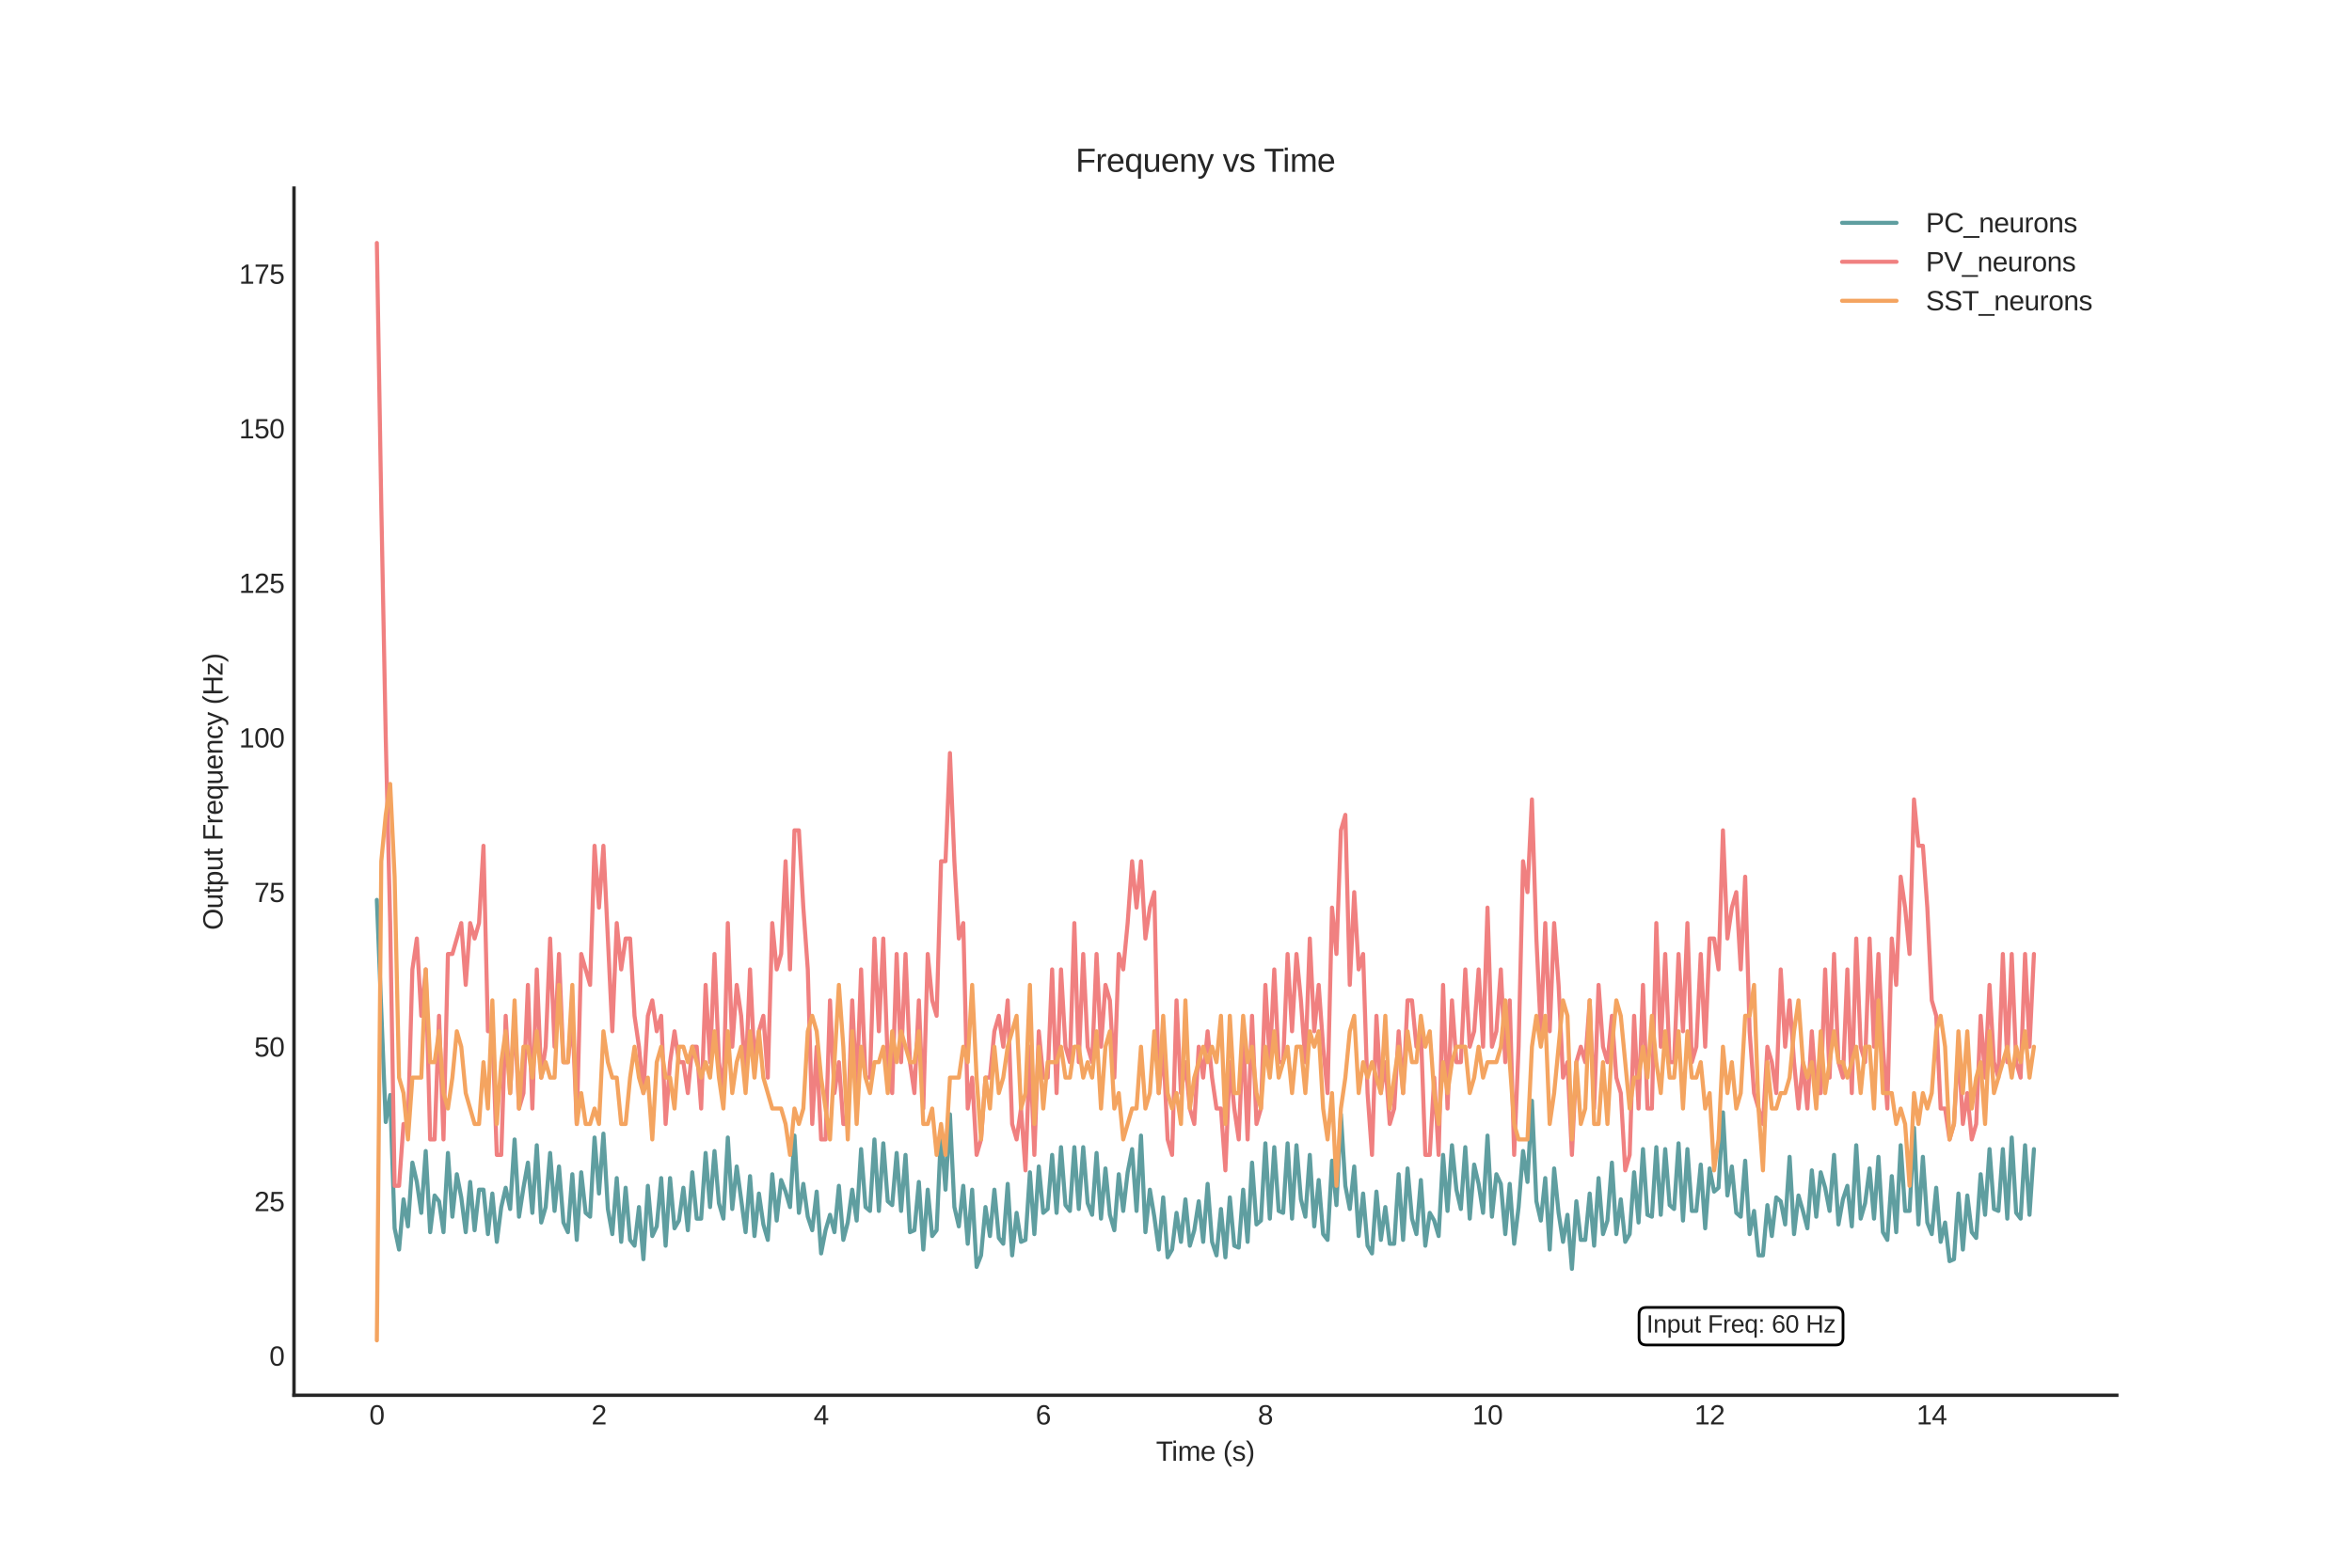 <?xml version="1.0" encoding="utf-8" standalone="no"?>
<!DOCTYPE svg PUBLIC "-//W3C//DTD SVG 1.1//EN"
  "http://www.w3.org/Graphics/SVG/1.1/DTD/svg11.dtd">
<svg xmlns:xlink="http://www.w3.org/1999/xlink" width="864pt" height="576pt" viewBox="0 0 864 576" xmlns="http://www.w3.org/2000/svg" version="1.1">
 <defs>
  <style type="text/css">*{stroke-linejoin: round; stroke-linecap: butt}</style>
 </defs>
 <g id="figure_1">
  <g id="patch_1">
   <path d="M 0 576 
L 864 576 
L 864 0 
L 0 0 
z
" style="fill: #ffffff"/>
  </g>
  <g id="axes_1">
   <g id="patch_2">
    <path d="M 108 512.64 
L 777.6 512.64 
L 777.6 69.12 
L 108 69.12 
z
" style="fill: #ffffff"/>
   </g>
   <g id="matplotlib.axis_1">
    <g id="xtick_1">
     <g id="line2d_1"/>
     <g id="text_1">
      <!-- 0 -->
      <g style="fill: #262626" transform="translate(135.656 523.387) scale(0.1 -0.1)">
       <defs>
        <path id="LiberationSans-30" d="M 3309 2203 
Q 3309 1100 2920 518 
Q 2531 -63 1772 -63 
Q 1013 -63 631 515 
Q 250 1094 250 2203 
Q 250 3338 620 3903 
Q 991 4469 1791 4469 
Q 2569 4469 2939 3897 
Q 3309 3325 3309 2203 
z
M 2738 2203 
Q 2738 3156 2517 3584 
Q 2297 4013 1791 4013 
Q 1272 4013 1045 3591 
Q 819 3169 819 2203 
Q 819 1266 1048 831 
Q 1278 397 1778 397 
Q 2275 397 2506 840 
Q 2738 1284 2738 2203 
z
" transform="scale(0.016)"/>
       </defs>
       <use xlink:href="#LiberationSans-30"/>
      </g>
     </g>
    </g>
    <g id="xtick_2">
     <g id="line2d_2"/>
     <g id="text_2">
      <!-- 2 -->
      <g style="fill: #262626" transform="translate(217.255 523.387) scale(0.1 -0.1)">
       <defs>
        <path id="LiberationSans-32" d="M 322 0 
L 322 397 
Q 481 763 711 1042 
Q 941 1322 1194 1548 
Q 1447 1775 1695 1969 
Q 1944 2163 2144 2356 
Q 2344 2550 2467 2762 
Q 2591 2975 2591 3244 
Q 2591 3606 2378 3806 
Q 2166 4006 1788 4006 
Q 1428 4006 1195 3811 
Q 963 3616 922 3263 
L 347 3316 
Q 409 3844 795 4156 
Q 1181 4469 1788 4469 
Q 2453 4469 2811 4155 
Q 3169 3841 3169 3263 
Q 3169 3006 3051 2753 
Q 2934 2500 2703 2247 
Q 2472 1994 1819 1463 
Q 1459 1169 1246 933 
Q 1034 697 941 478 
L 3238 478 
L 3238 0 
L 322 0 
z
" transform="scale(0.016)"/>
       </defs>
       <use xlink:href="#LiberationSans-32"/>
      </g>
     </g>
    </g>
    <g id="xtick_3">
     <g id="line2d_3"/>
     <g id="text_3">
      <!-- 4 -->
      <g style="fill: #262626" transform="translate(298.854 523.387) scale(0.1 -0.1)">
       <defs>
        <path id="LiberationSans-34" d="M 2753 997 
L 2753 0 
L 2222 0 
L 2222 997 
L 147 997 
L 147 1434 
L 2163 4403 
L 2753 4403 
L 2753 1441 
L 3372 1441 
L 3372 997 
L 2753 997 
z
M 2222 3769 
Q 2216 3750 2134 3603 
Q 2053 3456 2013 3397 
L 884 1734 
L 716 1503 
L 666 1441 
L 2222 1441 
L 2222 3769 
z
" transform="scale(0.016)"/>
       </defs>
       <use xlink:href="#LiberationSans-34"/>
      </g>
     </g>
    </g>
    <g id="xtick_4">
     <g id="line2d_4"/>
     <g id="text_4">
      <!-- 6 -->
      <g style="fill: #262626" transform="translate(380.452 523.387) scale(0.1 -0.1)">
       <defs>
        <path id="LiberationSans-36" d="M 3278 1441 
Q 3278 744 2900 340 
Q 2522 -63 1856 -63 
Q 1113 -63 719 490 
Q 325 1044 325 2100 
Q 325 3244 734 3856 
Q 1144 4469 1900 4469 
Q 2897 4469 3156 3572 
L 2619 3475 
Q 2453 4013 1894 4013 
Q 1413 4013 1148 3564 
Q 884 3116 884 2266 
Q 1038 2550 1316 2698 
Q 1594 2847 1953 2847 
Q 2563 2847 2920 2465 
Q 3278 2084 3278 1441 
z
M 2706 1416 
Q 2706 1894 2472 2153 
Q 2238 2413 1819 2413 
Q 1425 2413 1183 2183 
Q 941 1953 941 1550 
Q 941 1041 1192 716 
Q 1444 391 1838 391 
Q 2244 391 2475 664 
Q 2706 938 2706 1416 
z
" transform="scale(0.016)"/>
       </defs>
       <use xlink:href="#LiberationSans-36"/>
      </g>
     </g>
    </g>
    <g id="xtick_5">
     <g id="line2d_5"/>
     <g id="text_5">
      <!-- 8 -->
      <g style="fill: #262626" transform="translate(462.051 523.387) scale(0.1 -0.1)">
       <defs>
        <path id="LiberationSans-38" d="M 3281 1228 
Q 3281 619 2893 278 
Q 2506 -63 1781 -63 
Q 1075 -63 676 271 
Q 278 606 278 1222 
Q 278 1653 525 1947 
Q 772 2241 1156 2303 
L 1156 2316 
Q 797 2400 589 2681 
Q 381 2963 381 3341 
Q 381 3844 757 4156 
Q 1134 4469 1769 4469 
Q 2419 4469 2795 4162 
Q 3172 3856 3172 3334 
Q 3172 2956 2962 2675 
Q 2753 2394 2391 2322 
L 2391 2309 
Q 2813 2241 3047 1952 
Q 3281 1663 3281 1228 
z
M 2588 3303 
Q 2588 4050 1769 4050 
Q 1372 4050 1164 3862 
Q 956 3675 956 3303 
Q 956 2925 1170 2726 
Q 1384 2528 1775 2528 
Q 2172 2528 2380 2711 
Q 2588 2894 2588 3303 
z
M 2697 1281 
Q 2697 1691 2453 1898 
Q 2209 2106 1769 2106 
Q 1341 2106 1100 1882 
Q 859 1659 859 1269 
Q 859 359 1788 359 
Q 2247 359 2472 579 
Q 2697 800 2697 1281 
z
" transform="scale(0.016)"/>
       </defs>
       <use xlink:href="#LiberationSans-38"/>
      </g>
     </g>
    </g>
    <g id="xtick_6">
     <g id="line2d_6"/>
     <g id="text_6">
      <!-- 10 -->
      <g style="fill: #262626" transform="translate(540.87 523.387) scale(0.1 -0.1)">
       <defs>
        <path id="LiberationSans-31" d="M 488 0 
L 488 478 
L 1609 478 
L 1609 3866 
L 616 3156 
L 616 3688 
L 1656 4403 
L 2175 4403 
L 2175 478 
L 3247 478 
L 3247 0 
L 488 0 
z
" transform="scale(0.016)"/>
       </defs>
       <use xlink:href="#LiberationSans-31"/>
       <use xlink:href="#LiberationSans-30" x="55.615"/>
      </g>
     </g>
    </g>
    <g id="xtick_7">
     <g id="line2d_7"/>
     <g id="text_7">
      <!-- 12 -->
      <g style="fill: #262626" transform="translate(622.468 523.387) scale(0.1 -0.1)">
       <use xlink:href="#LiberationSans-31"/>
       <use xlink:href="#LiberationSans-32" x="55.615"/>
      </g>
     </g>
    </g>
    <g id="xtick_8">
     <g id="line2d_8"/>
     <g id="text_8">
      <!-- 14 -->
      <g style="fill: #262626" transform="translate(704.067 523.387) scale(0.1 -0.1)">
       <use xlink:href="#LiberationSans-31"/>
       <use xlink:href="#LiberationSans-34" x="55.615"/>
      </g>
     </g>
    </g>
    <g id="text_9">
     <!-- Time (s) -->
     <g style="fill: #262626" transform="translate(424.659 536.709) scale(0.1 -0.1)">
      <defs>
       <path id="LiberationSans-54" d="M 2250 3916 
L 2250 0 
L 1656 0 
L 1656 3916 
L 144 3916 
L 144 4403 
L 3763 4403 
L 3763 3916 
L 2250 3916 
z
" transform="scale(0.016)"/>
       <path id="LiberationSans-69" d="M 428 4100 
L 428 4638 
L 991 4638 
L 991 4100 
L 428 4100 
z
M 428 0 
L 428 3381 
L 991 3381 
L 991 0 
L 428 0 
z
" transform="scale(0.016)"/>
       <path id="LiberationSans-6d" d="M 2400 0 
L 2400 2144 
Q 2400 2634 2265 2821 
Q 2131 3009 1781 3009 
Q 1422 3009 1212 2734 
Q 1003 2459 1003 1959 
L 1003 0 
L 444 0 
L 444 2659 
Q 444 3250 425 3381 
L 956 3381 
Q 959 3366 962 3297 
Q 966 3228 970 3139 
Q 975 3050 981 2803 
L 991 2803 
Q 1172 3163 1406 3303 
Q 1641 3444 1978 3444 
Q 2363 3444 2586 3291 
Q 2809 3138 2897 2803 
L 2906 2803 
Q 3081 3144 3329 3294 
Q 3578 3444 3931 3444 
Q 4444 3444 4676 3166 
Q 4909 2888 4909 2253 
L 4909 0 
L 4353 0 
L 4353 2144 
Q 4353 2634 4218 2821 
Q 4084 3009 3734 3009 
Q 3366 3009 3161 2736 
Q 2956 2463 2956 1959 
L 2956 0 
L 2400 0 
z
" transform="scale(0.016)"/>
       <path id="LiberationSans-65" d="M 863 1572 
Q 863 991 1103 675 
Q 1344 359 1806 359 
Q 2172 359 2392 506 
Q 2613 653 2691 878 
L 3184 738 
Q 2881 -63 1806 -63 
Q 1056 -63 664 384 
Q 272 831 272 1713 
Q 272 2550 664 2997 
Q 1056 3444 1784 3444 
Q 3275 3444 3275 1647 
L 3275 1572 
L 863 1572 
z
M 2694 2003 
Q 2647 2538 2422 2783 
Q 2197 3028 1775 3028 
Q 1366 3028 1127 2754 
Q 888 2481 869 2003 
L 2694 2003 
z
" transform="scale(0.016)"/>
       <path id="LiberationSans-20" transform="scale(0.016)"/>
       <path id="LiberationSans-28" d="M 397 1663 
Q 397 2566 680 3284 
Q 963 4003 1550 4638 
L 2094 4638 
Q 1509 3988 1236 3256 
Q 963 2525 963 1656 
Q 963 791 1233 62 
Q 1503 -666 2094 -1325 
L 1550 -1325 
Q 959 -688 678 32 
Q 397 753 397 1650 
L 397 1663 
z
" transform="scale(0.016)"/>
       <path id="LiberationSans-73" d="M 2969 934 
Q 2969 456 2608 196 
Q 2247 -63 1597 -63 
Q 966 -63 623 145 
Q 281 353 178 794 
L 675 891 
Q 747 619 972 492 
Q 1197 366 1597 366 
Q 2025 366 2223 497 
Q 2422 628 2422 891 
Q 2422 1091 2284 1216 
Q 2147 1341 1841 1422 
L 1438 1528 
Q 953 1653 748 1773 
Q 544 1894 428 2066 
Q 313 2238 313 2488 
Q 313 2950 642 3192 
Q 972 3434 1603 3434 
Q 2163 3434 2492 3237 
Q 2822 3041 2909 2606 
L 2403 2544 
Q 2356 2769 2151 2889 
Q 1947 3009 1603 3009 
Q 1222 3009 1040 2893 
Q 859 2778 859 2544 
Q 859 2400 934 2306 
Q 1009 2213 1156 2147 
Q 1303 2081 1775 1966 
Q 2222 1853 2419 1758 
Q 2616 1663 2730 1547 
Q 2844 1431 2906 1279 
Q 2969 1128 2969 934 
z
" transform="scale(0.016)"/>
       <path id="LiberationSans-29" d="M 1734 1650 
Q 1734 747 1451 28 
Q 1169 -691 581 -1325 
L 38 -1325 
Q 625 -669 897 57 
Q 1169 784 1169 1656 
Q 1169 2528 895 3256 
Q 622 3984 38 4638 
L 581 4638 
Q 1172 4000 1453 3279 
Q 1734 2559 1734 1663 
L 1734 1650 
z
" transform="scale(0.016)"/>
      </defs>
      <use xlink:href="#LiberationSans-54"/>
      <use xlink:href="#LiberationSans-69" x="57.334"/>
      <use xlink:href="#LiberationSans-6d" x="79.551"/>
      <use xlink:href="#LiberationSans-65" x="162.852"/>
      <use xlink:href="#LiberationSans-20" x="218.467"/>
      <use xlink:href="#LiberationSans-28" x="246.25"/>
      <use xlink:href="#LiberationSans-73" x="279.551"/>
      <use xlink:href="#LiberationSans-29" x="329.551"/>
     </g>
    </g>
   </g>
   <g id="matplotlib.axis_2">
    <g id="ytick_1">
     <g id="line2d_9"/>
     <g id="text_10">
      <!-- 0 -->
      <g style="fill: #262626" transform="translate(98.939 501.782) scale(0.1 -0.1)">
       <use xlink:href="#LiberationSans-30"/>
      </g>
     </g>
    </g>
    <g id="ytick_2">
     <g id="line2d_10"/>
     <g id="text_11">
      <!-- 25 -->
      <g style="fill: #262626" transform="translate(93.378 444.994) scale(0.1 -0.1)">
       <defs>
        <path id="LiberationSans-35" d="M 3291 1434 
Q 3291 738 2877 337 
Q 2463 -63 1728 -63 
Q 1113 -63 734 206 
Q 356 475 256 984 
L 825 1050 
Q 1003 397 1741 397 
Q 2194 397 2450 670 
Q 2706 944 2706 1422 
Q 2706 1838 2448 2094 
Q 2191 2350 1753 2350 
Q 1525 2350 1328 2278 
Q 1131 2206 934 2034 
L 384 2034 
L 531 4403 
L 3034 4403 
L 3034 3925 
L 1044 3925 
L 959 2528 
Q 1325 2809 1869 2809 
Q 2519 2809 2905 2428 
Q 3291 2047 3291 1434 
z
" transform="scale(0.016)"/>
       </defs>
       <use xlink:href="#LiberationSans-32"/>
       <use xlink:href="#LiberationSans-35" x="55.615"/>
      </g>
     </g>
    </g>
    <g id="ytick_3">
     <g id="line2d_11"/>
     <g id="text_12">
      <!-- 50 -->
      <g style="fill: #262626" transform="translate(93.378 388.205) scale(0.1 -0.1)">
       <use xlink:href="#LiberationSans-35"/>
       <use xlink:href="#LiberationSans-30" x="55.615"/>
      </g>
     </g>
    </g>
    <g id="ytick_4">
     <g id="line2d_12"/>
     <g id="text_13">
      <!-- 75 -->
      <g style="fill: #262626" transform="translate(93.378 331.416) scale(0.1 -0.1)">
       <defs>
        <path id="LiberationSans-37" d="M 3238 3947 
Q 2563 2916 2284 2331 
Q 2006 1747 1867 1178 
Q 1728 609 1728 0 
L 1141 0 
Q 1141 844 1498 1776 
Q 1856 2709 2694 3925 
L 328 3925 
L 328 4403 
L 3238 4403 
L 3238 3947 
z
" transform="scale(0.016)"/>
       </defs>
       <use xlink:href="#LiberationSans-37"/>
       <use xlink:href="#LiberationSans-35" x="55.615"/>
      </g>
     </g>
    </g>
    <g id="ytick_5">
     <g id="line2d_13"/>
     <g id="text_14">
      <!-- 100 -->
      <g style="fill: #262626" transform="translate(87.817 274.627) scale(0.1 -0.1)">
       <use xlink:href="#LiberationSans-31"/>
       <use xlink:href="#LiberationSans-30" x="55.615"/>
       <use xlink:href="#LiberationSans-30" x="111.23"/>
      </g>
     </g>
    </g>
    <g id="ytick_6">
     <g id="line2d_14"/>
     <g id="text_15">
      <!-- 125 -->
      <g style="fill: #262626" transform="translate(87.817 217.839) scale(0.1 -0.1)">
       <use xlink:href="#LiberationSans-31"/>
       <use xlink:href="#LiberationSans-32" x="55.615"/>
       <use xlink:href="#LiberationSans-35" x="111.23"/>
      </g>
     </g>
    </g>
    <g id="ytick_7">
     <g id="line2d_15"/>
     <g id="text_16">
      <!-- 150 -->
      <g style="fill: #262626" transform="translate(87.817 161.05) scale(0.1 -0.1)">
       <use xlink:href="#LiberationSans-31"/>
       <use xlink:href="#LiberationSans-35" x="55.615"/>
       <use xlink:href="#LiberationSans-30" x="111.23"/>
      </g>
     </g>
    </g>
    <g id="ytick_8">
     <g id="line2d_16"/>
     <g id="text_17">
      <!-- 175 -->
      <g style="fill: #262626" transform="translate(87.817 104.261) scale(0.1 -0.1)">
       <use xlink:href="#LiberationSans-31"/>
       <use xlink:href="#LiberationSans-37" x="55.615"/>
       <use xlink:href="#LiberationSans-35" x="111.23"/>
      </g>
     </g>
    </g>
    <g id="text_18">
     <!-- Output Frequency (Hz) -->
     <g style="fill: #262626" transform="translate(81.742 341.728) rotate(-90) scale(0.1 -0.1)">
      <defs>
       <path id="LiberationSans-4f" d="M 4672 2222 
Q 4672 1531 4408 1012 
Q 4144 494 3650 215 
Q 3156 -63 2484 -63 
Q 1806 -63 1314 212 
Q 822 488 562 1008 
Q 303 1528 303 2222 
Q 303 3278 881 3873 
Q 1459 4469 2491 4469 
Q 3163 4469 3656 4201 
Q 4150 3934 4411 3425 
Q 4672 2916 4672 2222 
z
M 4063 2222 
Q 4063 3044 3652 3512 
Q 3241 3981 2491 3981 
Q 1734 3981 1321 3518 
Q 909 3056 909 2222 
Q 909 1394 1326 908 
Q 1744 422 2484 422 
Q 3247 422 3655 892 
Q 4063 1363 4063 2222 
z
" transform="scale(0.016)"/>
       <path id="LiberationSans-75" d="M 981 3381 
L 981 1238 
Q 981 903 1047 718 
Q 1113 534 1256 453 
Q 1400 372 1678 372 
Q 2084 372 2318 650 
Q 2553 928 2553 1422 
L 2553 3381 
L 3116 3381 
L 3116 722 
Q 3116 131 3134 0 
L 2603 0 
Q 2600 16 2597 84 
Q 2594 153 2589 242 
Q 2584 331 2578 578 
L 2569 578 
Q 2375 228 2120 82 
Q 1866 -63 1488 -63 
Q 931 -63 673 214 
Q 416 491 416 1128 
L 416 3381 
L 981 3381 
z
" transform="scale(0.016)"/>
       <path id="LiberationSans-74" d="M 1731 25 
Q 1453 -50 1163 -50 
Q 488 -50 488 716 
L 488 2972 
L 97 2972 
L 97 3381 
L 509 3381 
L 675 4138 
L 1050 4138 
L 1050 3381 
L 1675 3381 
L 1675 2972 
L 1050 2972 
L 1050 838 
Q 1050 594 1129 495 
Q 1209 397 1406 397 
Q 1519 397 1731 441 
L 1731 25 
z
" transform="scale(0.016)"/>
       <path id="LiberationSans-70" d="M 3291 1706 
Q 3291 -63 2047 -63 
Q 1266 -63 997 525 
L 981 525 
Q 994 500 994 -6 
L 994 -1328 
L 431 -1328 
L 431 2691 
Q 431 3213 413 3381 
L 956 3381 
Q 959 3369 965 3292 
Q 972 3216 980 3056 
Q 988 2897 988 2838 
L 1000 2838 
Q 1150 3150 1397 3295 
Q 1644 3441 2047 3441 
Q 2672 3441 2981 3022 
Q 3291 2603 3291 1706 
z
M 2700 1694 
Q 2700 2400 2509 2703 
Q 2319 3006 1903 3006 
Q 1569 3006 1380 2865 
Q 1191 2725 1092 2426 
Q 994 2128 994 1650 
Q 994 984 1206 668 
Q 1419 353 1897 353 
Q 2316 353 2508 661 
Q 2700 969 2700 1694 
z
" transform="scale(0.016)"/>
       <path id="LiberationSans-46" d="M 1122 3916 
L 1122 2278 
L 3578 2278 
L 3578 1784 
L 1122 1784 
L 1122 0 
L 525 0 
L 525 4403 
L 3653 4403 
L 3653 3916 
L 1122 3916 
z
" transform="scale(0.016)"/>
       <path id="LiberationSans-72" d="M 444 0 
L 444 2594 
Q 444 2950 425 3381 
L 956 3381 
Q 981 2806 981 2691 
L 994 2691 
Q 1128 3125 1303 3284 
Q 1478 3444 1797 3444 
Q 1909 3444 2025 3413 
L 2025 2897 
Q 1913 2928 1725 2928 
Q 1375 2928 1190 2626 
Q 1006 2325 1006 1763 
L 1006 0 
L 444 0 
z
" transform="scale(0.016)"/>
       <path id="LiberationSans-71" d="M 1513 -63 
Q 869 -63 569 371 
Q 269 806 269 1675 
Q 269 3444 1513 3444 
Q 1897 3444 2147 3308 
Q 2397 3172 2566 2856 
L 2572 2856 
Q 2572 2950 2584 3179 
Q 2597 3409 2609 3425 
L 3150 3425 
Q 3128 3241 3128 2503 
L 3128 -1328 
L 2566 -1328 
L 2566 44 
L 2578 556 
L 2572 556 
Q 2403 222 2156 79 
Q 1909 -63 1513 -63 
z
M 2566 1731 
Q 2566 2391 2350 2709 
Q 2134 3028 1663 3028 
Q 1234 3028 1046 2709 
Q 859 2391 859 1694 
Q 859 984 1048 678 
Q 1238 372 1656 372 
Q 2134 372 2350 712 
Q 2566 1053 2566 1731 
z
" transform="scale(0.016)"/>
       <path id="LiberationSans-6e" d="M 2578 0 
L 2578 2144 
Q 2578 2478 2512 2662 
Q 2447 2847 2303 2928 
Q 2159 3009 1881 3009 
Q 1475 3009 1240 2731 
Q 1006 2453 1006 1959 
L 1006 0 
L 444 0 
L 444 2659 
Q 444 3250 425 3381 
L 956 3381 
Q 959 3366 962 3297 
Q 966 3228 970 3139 
Q 975 3050 981 2803 
L 991 2803 
Q 1184 3153 1439 3298 
Q 1694 3444 2072 3444 
Q 2628 3444 2886 3167 
Q 3144 2891 3144 2253 
L 3144 0 
L 2578 0 
z
" transform="scale(0.016)"/>
       <path id="LiberationSans-63" d="M 859 1706 
Q 859 1031 1071 706 
Q 1284 381 1713 381 
Q 2013 381 2214 543 
Q 2416 706 2463 1044 
L 3031 1006 
Q 2966 519 2616 228 
Q 2266 -63 1728 -63 
Q 1019 -63 645 385 
Q 272 834 272 1694 
Q 272 2547 647 2995 
Q 1022 3444 1722 3444 
Q 2241 3444 2583 3175 
Q 2925 2906 3013 2434 
L 2434 2391 
Q 2391 2672 2212 2837 
Q 2034 3003 1706 3003 
Q 1259 3003 1059 2706 
Q 859 2409 859 1706 
z
" transform="scale(0.016)"/>
       <path id="LiberationSans-79" d="M 597 -1328 
Q 366 -1328 209 -1294 
L 209 -872 
Q 328 -891 472 -891 
Q 997 -891 1303 -119 
L 1356 16 
L 16 3381 
L 616 3381 
L 1328 1513 
Q 1344 1469 1366 1408 
Q 1388 1347 1506 1000 
Q 1625 653 1634 613 
L 1853 1228 
L 2594 3381 
L 3188 3381 
L 1888 0 
Q 1678 -541 1497 -805 
Q 1316 -1069 1095 -1198 
Q 875 -1328 597 -1328 
z
" transform="scale(0.016)"/>
       <path id="LiberationSans-48" d="M 3503 0 
L 3503 2041 
L 1122 2041 
L 1122 0 
L 525 0 
L 525 4403 
L 1122 4403 
L 1122 2541 
L 3503 2541 
L 3503 4403 
L 4100 4403 
L 4100 0 
L 3503 0 
z
" transform="scale(0.016)"/>
       <path id="LiberationSans-7a" d="M 259 0 
L 259 428 
L 2150 2947 
L 366 2947 
L 366 3381 
L 2816 3381 
L 2816 2953 
L 922 434 
L 2881 434 
L 2881 0 
L 259 0 
z
" transform="scale(0.016)"/>
      </defs>
      <use xlink:href="#LiberationSans-4f"/>
      <use xlink:href="#LiberationSans-75" x="77.783"/>
      <use xlink:href="#LiberationSans-74" x="133.398"/>
      <use xlink:href="#LiberationSans-70" x="161.182"/>
      <use xlink:href="#LiberationSans-75" x="216.797"/>
      <use xlink:href="#LiberationSans-74" x="272.412"/>
      <use xlink:href="#LiberationSans-20" x="300.195"/>
      <use xlink:href="#LiberationSans-46" x="327.979"/>
      <use xlink:href="#LiberationSans-72" x="389.062"/>
      <use xlink:href="#LiberationSans-65" x="422.363"/>
      <use xlink:href="#LiberationSans-71" x="477.979"/>
      <use xlink:href="#LiberationSans-75" x="533.594"/>
      <use xlink:href="#LiberationSans-65" x="589.209"/>
      <use xlink:href="#LiberationSans-6e" x="644.824"/>
      <use xlink:href="#LiberationSans-63" x="700.439"/>
      <use xlink:href="#LiberationSans-79" x="750.439"/>
      <use xlink:href="#LiberationSans-20" x="800.439"/>
      <use xlink:href="#LiberationSans-28" x="828.223"/>
      <use xlink:href="#LiberationSans-48" x="861.523"/>
      <use xlink:href="#LiberationSans-7a" x="933.74"/>
      <use xlink:href="#LiberationSans-29" x="983.74"/>
     </g>
    </g>
   </g>
   <g id="line2d_17">
    <path d="M 138.436 330.632 
L 141.7 412.266 
L 143.332 402.328 
L 144.964 451.308 
L 146.596 459.117 
L 148.228 440.66 
L 149.86 450.598 
L 151.492 427.173 
L 153.124 434.272 
L 154.756 445.629 
L 156.388 422.914 
L 158.02 452.728 
L 159.652 439.241 
L 161.284 441.37 
L 162.916 452.728 
L 164.548 423.624 
L 166.18 447.049 
L 167.812 431.432 
L 169.444 439.95 
L 171.076 452.728 
L 172.708 434.272 
L 174.34 452.018 
L 175.972 437.111 
L 177.604 437.111 
L 179.236 453.438 
L 180.868 438.531 
L 182.5 456.277 
L 184.132 443.5 
L 185.764 436.401 
L 187.396 444.21 
L 189.028 418.655 
L 190.66 447.049 
L 192.292 436.401 
L 193.924 427.173 
L 195.556 445.629 
L 197.188 420.784 
L 198.819 449.179 
L 200.451 443.5 
L 202.083 423.624 
L 203.715 444.919 
L 205.347 428.593 
L 206.979 449.179 
L 208.611 452.728 
L 210.243 431.432 
L 211.875 455.567 
L 213.507 430.722 
L 215.139 445.629 
L 216.771 447.049 
L 218.403 417.945 
L 220.035 438.531 
L 221.667 416.525 
L 223.299 444.21 
L 224.931 453.438 
L 226.563 432.852 
L 228.195 456.277 
L 229.827 436.401 
L 231.459 455.567 
L 233.091 457.697 
L 234.723 443.5 
L 236.355 462.666 
L 237.987 435.691 
L 239.619 454.148 
L 241.251 450.598 
L 242.883 432.852 
L 244.515 457.697 
L 246.147 432.852 
L 247.779 451.308 
L 249.411 448.469 
L 251.043 436.401 
L 252.675 452.018 
L 254.307 430.722 
L 255.939 447.759 
L 257.571 447.759 
L 259.203 423.624 
L 260.835 443.5 
L 262.467 422.914 
L 264.099 442.08 
L 265.731 447.759 
L 267.363 417.945 
L 268.994 444.21 
L 270.626 428.593 
L 273.89 452.728 
L 275.522 432.142 
L 277.154 454.148 
L 278.786 438.531 
L 280.418 449.888 
L 282.05 455.567 
L 283.682 431.432 
L 285.314 448.469 
L 286.946 433.562 
L 288.578 437.821 
L 290.21 443.5 
L 291.842 417.235 
L 293.474 445.629 
L 295.106 434.981 
L 296.738 447.049 
L 298.37 452.018 
L 300.002 437.821 
L 301.634 460.536 
L 303.266 452.018 
L 304.898 446.339 
L 306.53 452.728 
L 308.162 435.691 
L 309.794 455.567 
L 311.426 449.179 
L 313.058 437.111 
L 314.69 448.469 
L 316.322 422.204 
L 317.954 443.5 
L 319.586 444.919 
L 321.218 418.655 
L 322.85 444.919 
L 324.482 420.074 
L 326.114 441.37 
L 327.746 442.79 
L 329.378 423.624 
L 331.01 444.919 
L 332.642 424.334 
L 334.274 452.728 
L 335.906 452.018 
L 337.538 434.272 
L 339.169 459.117 
L 340.801 437.111 
L 342.433 454.148 
L 344.065 452.018 
L 345.697 415.815 
L 347.329 437.111 
L 348.961 409.426 
L 350.593 443.5 
L 352.225 450.598 
L 353.857 435.691 
L 355.489 456.987 
L 357.121 437.111 
L 358.753 465.505 
L 360.385 461.246 
L 362.017 443.5 
L 363.649 454.148 
L 365.281 437.111 
L 366.913 454.857 
L 368.545 456.987 
L 370.177 434.981 
L 371.809 461.246 
L 373.441 445.629 
L 375.073 456.277 
L 376.705 455.567 
L 378.337 430.722 
L 379.969 453.438 
L 381.601 428.593 
L 383.233 445.629 
L 384.865 444.21 
L 386.497 424.334 
L 388.129 445.629 
L 389.761 421.494 
L 391.393 442.79 
L 393.025 444.919 
L 394.657 421.494 
L 396.289 444.21 
L 397.921 421.494 
L 399.553 442.08 
L 401.185 446.339 
L 402.817 423.624 
L 404.449 447.759 
L 406.081 429.303 
L 407.713 446.339 
L 409.344 452.018 
L 410.976 431.432 
L 412.608 444.919 
L 414.24 430.722 
L 415.872 422.204 
L 417.504 444.919 
L 419.136 417.235 
L 420.768 452.728 
L 422.4 437.111 
L 424.032 447.049 
L 425.664 459.117 
L 427.296 439.95 
L 428.928 461.956 
L 430.56 459.117 
L 432.192 445.629 
L 433.824 456.277 
L 435.456 440.66 
L 437.088 457.697 
L 438.72 452.018 
L 440.352 441.37 
L 441.984 456.277 
L 443.616 434.981 
L 445.248 456.277 
L 446.88 461.246 
L 448.512 444.21 
L 450.144 461.956 
L 451.776 439.95 
L 453.408 457.697 
L 455.04 458.407 
L 456.672 437.111 
L 458.304 456.277 
L 459.936 427.173 
L 461.568 449.888 
L 463.2 448.469 
L 464.832 420.074 
L 466.464 447.759 
L 468.096 421.494 
L 469.728 444.919 
L 471.36 445.629 
L 472.992 420.074 
L 474.624 447.759 
L 476.256 420.784 
L 477.887 440.66 
L 479.519 447.049 
L 481.151 424.334 
L 482.783 450.598 
L 484.415 433.562 
L 486.047 453.438 
L 487.679 455.567 
L 489.311 426.463 
L 490.943 442.79 
L 492.575 409.426 
L 494.207 435.691 
L 495.839 444.21 
L 497.471 428.593 
L 499.103 454.148 
L 500.735 438.531 
L 502.367 457.697 
L 503.999 460.536 
L 505.631 437.821 
L 507.263 455.567 
L 508.895 443.5 
L 510.527 456.987 
L 512.159 456.987 
L 513.791 431.432 
L 515.423 455.567 
L 517.055 429.303 
L 518.687 447.759 
L 520.319 453.438 
L 521.951 433.562 
L 523.583 457.697 
L 525.215 445.629 
L 526.847 448.469 
L 528.479 454.148 
L 530.111 424.334 
L 531.743 444.919 
L 533.375 420.784 
L 535.007 437.111 
L 536.639 444.21 
L 538.271 421.494 
L 539.903 447.759 
L 541.535 427.883 
L 543.167 434.981 
L 544.799 445.629 
L 546.431 417.235 
L 548.062 447.049 
L 549.694 431.432 
L 551.326 434.981 
L 552.958 453.438 
L 554.59 434.981 
L 556.222 456.987 
L 557.854 443.5 
L 559.486 422.914 
L 561.118 434.272 
L 562.75 404.457 
L 564.382 441.37 
L 566.014 448.469 
L 567.646 432.852 
L 569.278 459.117 
L 570.91 429.303 
L 572.542 445.629 
L 574.174 456.277 
L 575.806 446.339 
L 577.438 466.215 
L 579.07 441.37 
L 580.702 455.567 
L 582.334 455.567 
L 583.966 438.531 
L 585.598 457.697 
L 587.23 432.852 
L 588.862 453.438 
L 590.494 448.469 
L 592.126 427.173 
L 593.758 453.438 
L 595.39 440.66 
L 597.022 456.277 
L 598.654 453.438 
L 600.286 430.722 
L 601.918 449.179 
L 603.55 422.204 
L 605.182 446.339 
L 606.814 447.049 
L 608.446 421.494 
L 610.078 446.339 
L 611.71 422.204 
L 613.342 442.79 
L 614.974 444.21 
L 616.606 420.074 
L 618.237 448.469 
L 619.869 422.204 
L 621.501 444.919 
L 623.133 444.919 
L 624.765 427.883 
L 626.397 451.308 
L 628.029 429.303 
L 629.661 437.821 
L 631.293 436.401 
L 632.925 408.717 
L 634.557 439.241 
L 636.189 428.593 
L 637.821 445.629 
L 639.453 447.049 
L 641.085 426.463 
L 642.717 453.438 
L 644.349 444.919 
L 645.981 461.246 
L 647.613 461.246 
L 649.245 442.79 
L 650.877 454.148 
L 652.509 439.95 
L 654.141 441.37 
L 655.773 449.888 
L 657.405 425.043 
L 659.037 453.438 
L 660.669 439.241 
L 662.301 444.919 
L 663.933 451.308 
L 665.565 430.012 
L 667.197 447.049 
L 668.829 430.722 
L 670.461 436.401 
L 672.093 444.919 
L 673.725 424.334 
L 675.357 449.888 
L 676.989 440.66 
L 678.621 435.691 
L 680.253 450.598 
L 681.885 420.784 
L 683.517 447.759 
L 685.149 442.08 
L 686.781 429.303 
L 688.412 447.759 
L 690.044 425.043 
L 691.676 452.728 
L 693.308 455.567 
L 694.94 432.142 
L 696.572 452.728 
L 698.204 420.784 
L 699.836 444.919 
L 701.468 444.919 
L 703.1 414.395 
L 704.732 449.888 
L 706.364 425.043 
L 707.996 449.179 
L 709.628 453.438 
L 711.26 436.401 
L 712.892 456.277 
L 714.524 449.179 
L 716.156 463.376 
L 717.788 462.666 
L 719.42 438.531 
L 721.052 459.117 
L 722.684 439.241 
L 724.316 452.728 
L 725.948 454.857 
L 727.58 431.432 
L 729.212 446.339 
L 730.844 422.204 
L 732.476 444.21 
L 734.108 444.919 
L 735.74 422.204 
L 737.372 447.759 
L 739.004 417.945 
L 740.636 445.629 
L 742.268 447.759 
L 743.9 420.784 
L 745.532 446.339 
L 747.164 422.204 
L 747.164 422.204 
" clip-path="url(#p36bfd402b2)" style="fill: none; stroke: #5f9ea0; stroke-width: 1.5; stroke-linecap: round"/>
   </g>
   <g id="line2d_18">
    <path d="M 138.436 89.28 
L 140.068 185.821 
L 141.7 271.004 
L 143.332 339.15 
L 144.964 435.691 
L 146.596 435.691 
L 148.228 412.976 
L 149.86 412.976 
L 151.492 356.187 
L 153.124 344.829 
L 154.756 373.224 
L 156.388 356.187 
L 158.02 418.655 
L 159.652 418.655 
L 161.284 373.224 
L 162.916 418.655 
L 164.548 350.508 
L 166.18 350.508 
L 169.444 339.15 
L 171.076 361.866 
L 172.708 339.15 
L 174.34 344.829 
L 175.972 339.15 
L 177.604 310.756 
L 179.236 378.903 
L 180.868 378.903 
L 182.5 424.334 
L 184.132 424.334 
L 185.764 373.224 
L 187.396 401.618 
L 189.028 373.224 
L 190.66 407.297 
L 192.292 401.618 
L 193.924 361.866 
L 195.556 407.297 
L 197.188 356.187 
L 198.819 395.939 
L 200.451 384.581 
L 202.083 344.829 
L 203.715 384.581 
L 205.347 350.508 
L 206.979 390.26 
L 208.611 390.26 
L 210.243 373.224 
L 211.875 412.976 
L 213.507 350.508 
L 216.771 361.866 
L 218.403 310.756 
L 220.035 333.472 
L 221.667 310.756 
L 224.931 378.903 
L 226.563 339.15 
L 228.195 356.187 
L 229.827 344.829 
L 231.459 344.829 
L 233.091 373.224 
L 234.723 384.581 
L 236.355 401.618 
L 237.987 373.224 
L 239.619 367.545 
L 241.251 378.903 
L 242.883 373.224 
L 244.515 412.976 
L 246.147 390.26 
L 247.779 378.903 
L 249.411 390.26 
L 251.043 390.26 
L 252.675 401.618 
L 254.307 384.581 
L 255.939 384.581 
L 257.571 407.297 
L 259.203 361.866 
L 260.835 390.26 
L 262.467 350.508 
L 264.099 390.26 
L 265.731 401.618 
L 267.363 339.15 
L 268.994 384.581 
L 270.626 361.866 
L 272.258 373.224 
L 273.89 395.939 
L 275.522 356.187 
L 277.154 390.26 
L 278.786 378.903 
L 280.418 373.224 
L 282.05 395.939 
L 283.682 339.15 
L 285.314 356.187 
L 286.946 350.508 
L 288.578 316.435 
L 290.21 356.187 
L 291.842 305.077 
L 293.474 305.077 
L 295.106 333.472 
L 296.738 356.187 
L 298.37 412.976 
L 300.002 384.581 
L 301.634 418.655 
L 303.266 418.655 
L 304.898 367.545 
L 306.53 401.618 
L 308.162 390.26 
L 309.794 412.976 
L 311.426 412.976 
L 313.058 367.545 
L 314.69 401.618 
L 316.322 356.187 
L 317.954 395.939 
L 319.586 395.939 
L 321.218 344.829 
L 322.85 378.903 
L 324.482 344.829 
L 326.114 390.26 
L 327.746 401.618 
L 329.378 350.508 
L 331.01 390.26 
L 332.642 350.508 
L 334.274 390.26 
L 335.906 401.618 
L 337.538 367.545 
L 339.169 407.297 
L 340.801 350.508 
L 342.433 367.545 
L 344.065 373.224 
L 345.697 316.435 
L 347.329 316.435 
L 348.961 276.683 
L 350.593 316.435 
L 352.225 344.829 
L 353.857 339.15 
L 355.489 407.297 
L 357.121 395.939 
L 358.753 424.334 
L 360.385 418.655 
L 362.017 395.939 
L 363.649 395.939 
L 365.281 378.903 
L 366.913 373.224 
L 368.545 384.581 
L 370.177 367.545 
L 371.809 412.976 
L 373.441 418.655 
L 375.073 407.297 
L 376.705 430.012 
L 378.337 384.581 
L 379.969 424.334 
L 381.601 378.903 
L 383.233 395.939 
L 384.865 395.939 
L 386.497 356.187 
L 388.129 401.618 
L 389.761 356.187 
L 391.393 384.581 
L 393.025 390.26 
L 394.657 339.15 
L 396.289 390.26 
L 397.921 350.508 
L 399.553 384.581 
L 401.185 390.26 
L 402.817 350.508 
L 404.449 384.581 
L 406.081 361.866 
L 407.713 367.545 
L 409.344 395.939 
L 410.976 350.508 
L 412.608 356.187 
L 414.24 339.15 
L 415.872 316.435 
L 417.504 333.472 
L 419.136 316.435 
L 420.768 344.829 
L 422.4 333.472 
L 424.032 327.793 
L 425.664 401.618 
L 427.296 384.581 
L 428.928 418.655 
L 430.56 424.334 
L 432.192 367.545 
L 433.824 401.618 
L 435.456 390.26 
L 437.088 407.297 
L 438.72 412.976 
L 440.352 384.581 
L 441.984 395.939 
L 443.616 378.903 
L 445.248 395.939 
L 446.88 407.297 
L 448.512 407.297 
L 450.144 430.012 
L 451.776 390.26 
L 453.408 407.297 
L 455.04 418.655 
L 456.672 378.903 
L 458.304 418.655 
L 459.936 373.224 
L 461.568 412.976 
L 463.2 407.297 
L 464.832 361.866 
L 466.464 390.26 
L 468.096 356.187 
L 469.728 390.26 
L 471.36 390.26 
L 472.992 350.508 
L 474.624 378.903 
L 476.256 350.508 
L 477.887 367.545 
L 479.519 390.26 
L 481.151 344.829 
L 482.783 378.903 
L 484.415 361.866 
L 486.047 384.581 
L 487.679 401.618 
L 489.311 333.472 
L 490.943 350.508 
L 492.575 305.077 
L 494.207 299.398 
L 495.839 361.866 
L 497.471 327.793 
L 499.103 356.187 
L 500.735 350.508 
L 502.367 401.618 
L 503.999 424.334 
L 505.631 373.224 
L 507.263 401.618 
L 508.895 390.26 
L 510.527 412.976 
L 512.159 407.297 
L 513.791 378.903 
L 515.423 401.618 
L 517.055 367.545 
L 518.687 367.545 
L 520.319 384.581 
L 521.951 378.903 
L 523.583 424.334 
L 525.215 424.334 
L 526.847 395.939 
L 528.479 424.334 
L 530.111 361.866 
L 531.743 407.297 
L 533.375 367.545 
L 535.007 390.26 
L 536.639 390.26 
L 538.271 356.187 
L 539.903 384.581 
L 541.535 378.903 
L 543.167 356.187 
L 544.799 384.581 
L 546.431 333.472 
L 548.062 384.581 
L 549.694 378.903 
L 551.326 356.187 
L 552.958 390.26 
L 554.59 367.545 
L 556.222 424.334 
L 557.854 384.581 
L 559.486 316.435 
L 561.118 327.793 
L 562.75 293.719 
L 564.382 344.829 
L 566.014 378.903 
L 567.646 339.15 
L 569.278 378.903 
L 570.91 339.15 
L 572.542 361.866 
L 574.174 395.939 
L 575.806 390.26 
L 577.438 424.334 
L 579.07 390.26 
L 580.702 384.581 
L 582.334 390.26 
L 583.966 367.545 
L 585.598 407.297 
L 587.23 361.866 
L 588.862 384.581 
L 590.494 390.26 
L 592.126 373.224 
L 593.758 395.939 
L 595.39 401.618 
L 597.022 430.012 
L 598.654 424.334 
L 600.286 373.224 
L 601.918 407.297 
L 603.55 361.866 
L 605.182 407.297 
L 606.814 407.297 
L 608.446 339.15 
L 610.078 384.581 
L 611.71 350.508 
L 613.342 390.26 
L 614.974 390.26 
L 616.606 350.508 
L 618.237 378.903 
L 619.869 339.15 
L 621.501 390.26 
L 623.133 384.581 
L 624.765 350.508 
L 626.397 384.581 
L 628.029 344.829 
L 629.661 344.829 
L 631.293 356.187 
L 632.925 305.077 
L 634.557 344.829 
L 636.189 333.472 
L 637.821 327.793 
L 639.453 356.187 
L 641.085 322.114 
L 642.717 378.903 
L 644.349 401.618 
L 647.613 412.976 
L 649.245 384.581 
L 650.877 390.26 
L 652.509 401.618 
L 654.141 356.187 
L 655.773 384.581 
L 657.405 367.545 
L 659.037 390.26 
L 660.669 407.297 
L 662.301 390.26 
L 663.933 407.297 
L 665.565 378.903 
L 667.197 401.618 
L 668.829 401.618 
L 670.461 356.187 
L 672.093 395.939 
L 673.725 350.508 
L 675.357 390.26 
L 676.989 395.939 
L 678.621 356.187 
L 680.253 401.618 
L 681.885 344.829 
L 683.517 384.581 
L 685.149 390.26 
L 686.781 344.829 
L 688.412 384.581 
L 690.044 350.508 
L 691.676 384.581 
L 693.308 407.297 
L 694.94 344.829 
L 696.572 361.866 
L 698.204 322.114 
L 699.836 333.472 
L 701.468 350.508 
L 703.1 293.719 
L 704.732 310.756 
L 706.364 310.756 
L 707.996 333.472 
L 709.628 367.545 
L 711.26 373.224 
L 712.892 407.297 
L 714.524 407.297 
L 716.156 418.655 
L 717.788 412.976 
L 719.42 384.581 
L 721.052 412.976 
L 722.684 401.618 
L 724.316 418.655 
L 725.948 412.976 
L 727.58 373.224 
L 729.212 395.939 
L 730.844 361.866 
L 732.476 390.26 
L 734.108 395.939 
L 735.74 350.508 
L 737.372 390.26 
L 739.004 350.508 
L 740.636 390.26 
L 742.268 395.939 
L 743.9 350.508 
L 745.532 384.581 
L 747.164 350.508 
L 747.164 350.508 
" clip-path="url(#p36bfd402b2)" style="fill: none; stroke: #f08080; stroke-width: 1.5; stroke-linecap: round"/>
   </g>
   <g id="line2d_19">
    <path d="M 138.436 492.48 
L 140.068 316.435 
L 141.7 299.398 
L 143.332 288.041 
L 144.964 322.114 
L 146.596 395.939 
L 148.228 401.618 
L 149.86 418.655 
L 151.492 395.939 
L 154.756 395.939 
L 156.388 356.187 
L 158.02 390.26 
L 159.652 390.26 
L 161.284 378.903 
L 162.916 401.618 
L 164.548 407.297 
L 166.18 395.939 
L 167.812 378.903 
L 169.444 384.581 
L 171.076 401.618 
L 174.34 412.976 
L 175.972 412.976 
L 177.604 390.26 
L 179.236 407.297 
L 180.868 367.545 
L 182.5 412.976 
L 184.132 390.26 
L 185.764 378.903 
L 187.396 401.618 
L 189.028 367.545 
L 190.66 407.297 
L 192.292 384.581 
L 193.924 384.581 
L 195.556 395.939 
L 197.188 378.903 
L 198.819 395.939 
L 200.451 390.26 
L 202.083 395.939 
L 203.715 395.939 
L 205.347 361.866 
L 206.979 390.26 
L 208.611 390.26 
L 210.243 361.866 
L 211.875 412.976 
L 213.507 401.618 
L 215.139 412.976 
L 216.771 412.976 
L 218.403 407.297 
L 220.035 412.976 
L 221.667 378.903 
L 223.299 390.26 
L 224.931 395.939 
L 226.563 395.939 
L 228.195 412.976 
L 229.827 412.976 
L 231.459 395.939 
L 233.091 384.581 
L 234.723 395.939 
L 236.355 401.618 
L 237.987 395.939 
L 239.619 418.655 
L 241.251 390.26 
L 242.883 384.581 
L 244.515 395.939 
L 246.147 395.939 
L 247.779 407.297 
L 249.411 384.581 
L 251.043 384.581 
L 252.675 390.26 
L 254.307 384.581 
L 257.571 395.939 
L 259.203 390.26 
L 260.835 395.939 
L 262.467 378.903 
L 264.099 395.939 
L 265.731 407.297 
L 267.363 378.903 
L 268.994 401.618 
L 270.626 390.26 
L 272.258 384.581 
L 273.89 401.618 
L 275.522 378.903 
L 277.154 395.939 
L 278.786 378.903 
L 280.418 395.939 
L 283.682 407.297 
L 286.946 407.297 
L 288.578 412.976 
L 290.21 424.334 
L 291.842 407.297 
L 293.474 412.976 
L 295.106 407.297 
L 296.738 378.903 
L 298.37 373.224 
L 300.002 378.903 
L 301.634 395.939 
L 304.898 418.655 
L 308.162 361.866 
L 309.794 384.581 
L 311.426 418.655 
L 313.058 378.903 
L 314.69 412.976 
L 316.322 384.581 
L 317.954 395.939 
L 319.586 401.618 
L 321.218 390.26 
L 322.85 390.26 
L 324.482 384.581 
L 326.114 401.618 
L 327.746 378.903 
L 329.378 390.26 
L 331.01 378.903 
L 334.274 390.26 
L 335.906 390.26 
L 337.538 378.903 
L 339.169 412.976 
L 340.801 412.976 
L 342.433 407.297 
L 344.065 424.334 
L 345.697 412.976 
L 347.329 424.334 
L 348.961 395.939 
L 352.225 395.939 
L 353.857 384.581 
L 355.489 390.26 
L 357.121 361.866 
L 358.753 395.939 
L 360.385 418.655 
L 362.017 395.939 
L 363.649 407.297 
L 365.281 384.581 
L 366.913 401.618 
L 368.545 395.939 
L 370.177 384.581 
L 373.441 373.224 
L 375.073 407.297 
L 376.705 401.618 
L 378.337 361.866 
L 379.969 412.976 
L 381.601 384.581 
L 383.233 407.297 
L 384.865 390.26 
L 388.129 390.26 
L 389.761 384.581 
L 391.393 395.939 
L 393.025 395.939 
L 394.657 384.581 
L 396.289 384.581 
L 397.921 395.939 
L 399.553 390.26 
L 401.185 395.939 
L 402.817 378.903 
L 404.449 407.297 
L 406.081 384.581 
L 407.713 378.903 
L 409.344 407.297 
L 410.976 401.618 
L 412.608 418.655 
L 415.872 407.297 
L 417.504 407.297 
L 419.136 384.581 
L 420.768 407.297 
L 422.4 401.618 
L 424.032 378.903 
L 425.664 401.618 
L 427.296 373.224 
L 428.928 401.618 
L 430.56 407.297 
L 432.192 401.618 
L 433.824 412.976 
L 435.456 367.545 
L 437.088 407.297 
L 438.72 395.939 
L 441.984 384.581 
L 443.616 390.26 
L 445.248 384.581 
L 446.88 390.26 
L 448.512 373.224 
L 450.144 412.976 
L 451.776 373.224 
L 453.408 401.618 
L 455.04 401.618 
L 456.672 373.224 
L 458.304 390.26 
L 459.936 384.581 
L 461.568 401.618 
L 463.2 407.297 
L 464.832 384.581 
L 466.464 395.939 
L 468.096 378.903 
L 469.728 395.939 
L 472.992 384.581 
L 474.624 401.618 
L 476.256 384.581 
L 477.887 384.581 
L 479.519 401.618 
L 481.151 378.903 
L 482.783 384.581 
L 484.415 378.903 
L 486.047 407.297 
L 487.679 418.655 
L 489.311 401.618 
L 490.943 435.691 
L 492.575 407.297 
L 494.207 395.939 
L 495.839 378.903 
L 497.471 373.224 
L 499.103 401.618 
L 500.735 390.26 
L 502.367 395.939 
L 503.999 390.26 
L 507.263 401.618 
L 508.895 373.224 
L 510.527 407.297 
L 513.791 384.581 
L 515.423 401.618 
L 517.055 378.903 
L 518.687 390.26 
L 520.319 390.26 
L 521.951 373.224 
L 523.583 384.581 
L 525.215 378.903 
L 526.847 401.618 
L 528.479 412.976 
L 530.111 390.26 
L 531.743 401.618 
L 533.375 390.26 
L 535.007 384.581 
L 538.271 384.581 
L 539.903 401.618 
L 541.535 395.939 
L 543.167 384.581 
L 544.799 395.939 
L 546.431 390.26 
L 549.694 390.26 
L 551.326 384.581 
L 552.958 367.545 
L 556.222 412.976 
L 557.854 418.655 
L 561.118 418.655 
L 562.75 384.581 
L 564.382 373.224 
L 566.014 384.581 
L 567.646 373.224 
L 569.278 412.976 
L 570.91 401.618 
L 574.174 367.545 
L 575.806 373.224 
L 577.438 418.655 
L 579.07 390.26 
L 580.702 412.976 
L 582.334 407.297 
L 583.966 367.545 
L 585.598 412.976 
L 587.23 412.976 
L 588.862 390.26 
L 590.494 412.976 
L 592.126 384.581 
L 593.758 367.545 
L 595.39 373.224 
L 598.654 407.297 
L 600.286 395.939 
L 601.918 395.939 
L 603.55 384.581 
L 605.182 395.939 
L 606.814 373.224 
L 608.446 390.26 
L 610.078 401.618 
L 611.71 378.903 
L 613.342 395.939 
L 614.974 395.939 
L 616.606 378.903 
L 618.237 407.297 
L 619.869 378.903 
L 621.501 395.939 
L 623.133 395.939 
L 624.765 390.26 
L 626.397 407.297 
L 628.029 401.618 
L 629.661 430.012 
L 631.293 418.655 
L 632.925 384.581 
L 634.557 401.618 
L 636.189 390.26 
L 637.821 407.297 
L 639.453 401.618 
L 641.085 373.224 
L 642.717 373.224 
L 644.349 361.866 
L 645.981 407.297 
L 647.613 430.012 
L 649.245 390.26 
L 650.877 407.297 
L 652.509 407.297 
L 654.141 401.618 
L 655.773 401.618 
L 657.405 395.939 
L 659.037 378.903 
L 660.669 367.545 
L 662.301 390.26 
L 663.933 395.939 
L 665.565 390.26 
L 667.197 407.297 
L 668.829 378.903 
L 670.461 401.618 
L 673.725 378.903 
L 675.357 390.26 
L 676.989 390.26 
L 678.621 395.939 
L 681.885 384.581 
L 683.517 401.618 
L 685.149 384.581 
L 686.781 384.581 
L 688.412 407.297 
L 690.044 367.545 
L 691.676 401.618 
L 694.94 401.618 
L 696.572 412.976 
L 698.204 407.297 
L 699.836 412.976 
L 701.468 435.691 
L 703.1 401.618 
L 704.732 412.976 
L 706.364 401.618 
L 707.996 407.297 
L 709.628 401.618 
L 711.26 378.903 
L 712.892 373.224 
L 714.524 384.581 
L 716.156 418.655 
L 717.788 412.976 
L 719.42 378.903 
L 721.052 401.618 
L 722.684 378.903 
L 724.316 407.297 
L 725.948 395.939 
L 727.58 390.26 
L 729.212 412.976 
L 730.844 378.903 
L 732.476 401.618 
L 737.372 384.581 
L 739.004 395.939 
L 740.636 384.581 
L 742.268 390.26 
L 743.9 378.903 
L 745.532 395.939 
L 747.164 384.581 
L 747.164 384.581 
" clip-path="url(#p36bfd402b2)" style="fill: none; stroke: #f4a460; stroke-width: 1.5; stroke-linecap: round"/>
   </g>
   <g id="patch_3">
    <path d="M 108 512.64 
L 108 69.12 
" style="fill: none; stroke: #262626; stroke-width: 1.25; stroke-linejoin: miter; stroke-linecap: square"/>
   </g>
   <g id="patch_4">
    <path d="M 108 512.64 
L 777.6 512.64 
" style="fill: none; stroke: #262626; stroke-width: 1.25; stroke-linejoin: miter; stroke-linecap: square"/>
   </g>
   <g id="text_19">
    <!-- Frequeny vs Time -->
    <g style="fill: #262626" transform="translate(395.119 63.12) scale(0.12 -0.12)">
     <defs>
      <path id="LiberationSans-76" d="M 1916 0 
L 1250 0 
L 22 3381 
L 622 3381 
L 1366 1181 
Q 1406 1056 1581 441 
L 1691 806 
L 1813 1175 
L 2581 3381 
L 3178 3381 
L 1916 0 
z
" transform="scale(0.016)"/>
     </defs>
     <use xlink:href="#LiberationSans-46"/>
     <use xlink:href="#LiberationSans-72" x="61.084"/>
     <use xlink:href="#LiberationSans-65" x="94.385"/>
     <use xlink:href="#LiberationSans-71" x="150"/>
     <use xlink:href="#LiberationSans-75" x="205.615"/>
     <use xlink:href="#LiberationSans-65" x="261.23"/>
     <use xlink:href="#LiberationSans-6e" x="316.846"/>
     <use xlink:href="#LiberationSans-79" x="372.461"/>
     <use xlink:href="#LiberationSans-20" x="422.461"/>
     <use xlink:href="#LiberationSans-76" x="450.244"/>
     <use xlink:href="#LiberationSans-73" x="500.244"/>
     <use xlink:href="#LiberationSans-20" x="550.244"/>
     <use xlink:href="#LiberationSans-54" x="576.277"/>
     <use xlink:href="#LiberationSans-69" x="633.611"/>
     <use xlink:href="#LiberationSans-6d" x="655.828"/>
     <use xlink:href="#LiberationSans-65" x="739.129"/>
    </g>
   </g>
   <g id="legend_1">
    <g id="line2d_20">
     <path d="M 676.678 81.867 
L 686.678 81.867 
L 696.678 81.867 
" style="fill: none; stroke: #5f9ea0; stroke-width: 1.5; stroke-linecap: round"/>
    </g>
    <g id="text_20">
     <!--  PC_neurons -->
     <g style="fill: #262626" transform="translate(704.678 85.367) scale(0.1 -0.1)">
      <defs>
       <path id="LiberationSans-50" d="M 3931 3078 
Q 3931 2453 3523 2084 
Q 3116 1716 2416 1716 
L 1122 1716 
L 1122 0 
L 525 0 
L 525 4403 
L 2378 4403 
Q 3119 4403 3525 4056 
Q 3931 3709 3931 3078 
z
M 3331 3072 
Q 3331 3925 2306 3925 
L 1122 3925 
L 1122 2188 
L 2331 2188 
Q 3331 2188 3331 3072 
z
" transform="scale(0.016)"/>
       <path id="LiberationSans-43" d="M 2475 3981 
Q 1744 3981 1337 3511 
Q 931 3041 931 2222 
Q 931 1413 1354 920 
Q 1778 428 2500 428 
Q 3425 428 3891 1344 
L 4378 1100 
Q 4106 531 3614 234 
Q 3122 -63 2472 -63 
Q 1806 -63 1320 214 
Q 834 491 579 1005 
Q 325 1519 325 2222 
Q 325 3275 894 3872 
Q 1463 4469 2469 4469 
Q 3172 4469 3644 4194 
Q 4116 3919 4338 3378 
L 3772 3191 
Q 3619 3575 3280 3778 
Q 2941 3981 2475 3981 
z
" transform="scale(0.016)"/>
       <path id="LiberationSans-5f" d="M -97 -1272 
L -97 -866 
L 3631 -866 
L 3631 -1272 
L -97 -1272 
z
" transform="scale(0.016)"/>
       <path id="LiberationSans-6f" d="M 3291 1694 
Q 3291 806 2900 371 
Q 2509 -63 1766 -63 
Q 1025 -63 647 389 
Q 269 841 269 1694 
Q 269 3444 1784 3444 
Q 2559 3444 2925 3017 
Q 3291 2591 3291 1694 
z
M 2700 1694 
Q 2700 2394 2492 2711 
Q 2284 3028 1794 3028 
Q 1300 3028 1079 2704 
Q 859 2381 859 1694 
Q 859 1025 1076 689 
Q 1294 353 1759 353 
Q 2266 353 2483 678 
Q 2700 1003 2700 1694 
z
" transform="scale(0.016)"/>
      </defs>
      <use xlink:href="#LiberationSans-20"/>
      <use xlink:href="#LiberationSans-50" x="27.783"/>
      <use xlink:href="#LiberationSans-43" x="94.482"/>
      <use xlink:href="#LiberationSans-5f" x="166.699"/>
      <use xlink:href="#LiberationSans-6e" x="222.314"/>
      <use xlink:href="#LiberationSans-65" x="277.93"/>
      <use xlink:href="#LiberationSans-75" x="333.545"/>
      <use xlink:href="#LiberationSans-72" x="389.16"/>
      <use xlink:href="#LiberationSans-6f" x="422.461"/>
      <use xlink:href="#LiberationSans-6e" x="478.076"/>
      <use xlink:href="#LiberationSans-73" x="533.691"/>
     </g>
    </g>
    <g id="line2d_21">
     <path d="M 676.678 96.189 
L 686.678 96.189 
L 696.678 96.189 
" style="fill: none; stroke: #f08080; stroke-width: 1.5; stroke-linecap: round"/>
    </g>
    <g id="text_21">
     <!--  PV_neurons -->
     <g style="fill: #262626" transform="translate(704.678 99.689) scale(0.1 -0.1)">
      <defs>
       <path id="LiberationSans-56" d="M 2444 0 
L 1825 0 
L 28 4403 
L 656 4403 
L 1875 1303 
L 2138 525 
L 2400 1303 
L 3613 4403 
L 4241 4403 
L 2444 0 
z
" transform="scale(0.016)"/>
      </defs>
      <use xlink:href="#LiberationSans-20"/>
      <use xlink:href="#LiberationSans-50" x="27.783"/>
      <use xlink:href="#LiberationSans-56" x="94.482"/>
      <use xlink:href="#LiberationSans-5f" x="161.182"/>
      <use xlink:href="#LiberationSans-6e" x="216.797"/>
      <use xlink:href="#LiberationSans-65" x="272.412"/>
      <use xlink:href="#LiberationSans-75" x="328.027"/>
      <use xlink:href="#LiberationSans-72" x="383.643"/>
      <use xlink:href="#LiberationSans-6f" x="416.943"/>
      <use xlink:href="#LiberationSans-6e" x="472.559"/>
      <use xlink:href="#LiberationSans-73" x="528.174"/>
     </g>
    </g>
    <g id="line2d_22">
     <path d="M 676.678 110.511 
L 686.678 110.511 
L 696.678 110.511 
" style="fill: none; stroke: #f4a460; stroke-width: 1.5; stroke-linecap: round"/>
    </g>
    <g id="text_22">
     <!--  SST_neurons -->
     <g style="fill: #262626" transform="translate(704.678 114.011) scale(0.1 -0.1)">
      <defs>
       <path id="LiberationSans-53" d="M 3975 1216 
Q 3975 606 3498 271 
Q 3022 -63 2156 -63 
Q 547 -63 291 1056 
L 869 1172 
Q 969 775 1294 589 
Q 1619 403 2178 403 
Q 2756 403 3070 601 
Q 3384 800 3384 1184 
Q 3384 1400 3286 1534 
Q 3188 1669 3009 1756 
Q 2831 1844 2584 1903 
Q 2338 1963 2038 2031 
Q 1516 2147 1245 2262 
Q 975 2378 819 2520 
Q 663 2663 580 2853 
Q 497 3044 497 3291 
Q 497 3856 930 4162 
Q 1363 4469 2169 4469 
Q 2919 4469 3316 4239 
Q 3713 4009 3872 3456 
L 3284 3353 
Q 3188 3703 2916 3861 
Q 2644 4019 2163 4019 
Q 1634 4019 1356 3844 
Q 1078 3669 1078 3322 
Q 1078 3119 1186 2986 
Q 1294 2853 1497 2761 
Q 1700 2669 2306 2534 
Q 2509 2488 2711 2439 
Q 2913 2391 3097 2323 
Q 3281 2256 3442 2165 
Q 3603 2075 3722 1944 
Q 3841 1813 3908 1634 
Q 3975 1456 3975 1216 
z
" transform="scale(0.016)"/>
      </defs>
      <use xlink:href="#LiberationSans-20"/>
      <use xlink:href="#LiberationSans-53" x="27.783"/>
      <use xlink:href="#LiberationSans-53" x="94.482"/>
      <use xlink:href="#LiberationSans-54" x="161.182"/>
      <use xlink:href="#LiberationSans-5f" x="222.266"/>
      <use xlink:href="#LiberationSans-6e" x="277.881"/>
      <use xlink:href="#LiberationSans-65" x="333.496"/>
      <use xlink:href="#LiberationSans-75" x="389.111"/>
      <use xlink:href="#LiberationSans-72" x="444.727"/>
      <use xlink:href="#LiberationSans-6f" x="478.027"/>
      <use xlink:href="#LiberationSans-6e" x="533.643"/>
      <use xlink:href="#LiberationSans-73" x="589.258"/>
     </g>
    </g>
   </g>
  </g>
  <g id="text_23">
   <g id="patch_5">
    <path d="M 604.8 494.168 
L 674.329 494.168 
Q 677.029 494.168 677.029 491.467 
L 677.029 483.078 
Q 677.029 480.378 674.329 480.378 
L 604.8 480.378 
Q 602.1 480.378 602.1 483.078 
L 602.1 491.467 
Q 602.1 494.168 604.8 494.168 
z
" style="fill: #ffffff; stroke: #000000; stroke-linejoin: miter"/>
   </g>
   <!-- Input Freq: 60 Hz -->
   <g style="fill: #262626" transform="translate(604.8 489.6) scale(0.09 -0.09)">
    <defs>
     <path id="LiberationSans-49" d="M 591 0 
L 591 4403 
L 1188 4403 
L 1188 0 
L 591 0 
z
" transform="scale(0.016)"/>
     <path id="LiberationSans-3a" d="M 584 2734 
L 584 3381 
L 1194 3381 
L 1194 2734 
L 584 2734 
z
M 584 0 
L 584 647 
L 1194 647 
L 1194 0 
L 584 0 
z
" transform="scale(0.016)"/>
    </defs>
    <use xlink:href="#LiberationSans-49"/>
    <use xlink:href="#LiberationSans-6e" x="27.783"/>
    <use xlink:href="#LiberationSans-70" x="83.398"/>
    <use xlink:href="#LiberationSans-75" x="139.014"/>
    <use xlink:href="#LiberationSans-74" x="194.629"/>
    <use xlink:href="#LiberationSans-20" x="222.412"/>
    <use xlink:href="#LiberationSans-46" x="250.195"/>
    <use xlink:href="#LiberationSans-72" x="311.279"/>
    <use xlink:href="#LiberationSans-65" x="344.58"/>
    <use xlink:href="#LiberationSans-71" x="400.195"/>
    <use xlink:href="#LiberationSans-3a" x="455.811"/>
    <use xlink:href="#LiberationSans-20" x="483.594"/>
    <use xlink:href="#LiberationSans-36" x="511.377"/>
    <use xlink:href="#LiberationSans-30" x="566.992"/>
    <use xlink:href="#LiberationSans-20" x="622.607"/>
    <use xlink:href="#LiberationSans-48" x="650.391"/>
    <use xlink:href="#LiberationSans-7a" x="722.607"/>
   </g>
  </g>
 </g>
 <defs>
  <clipPath id="p36bfd402b2">
   <rect x="108" y="69.12" width="669.6" height="443.52"/>
  </clipPath>
 </defs>
</svg>
